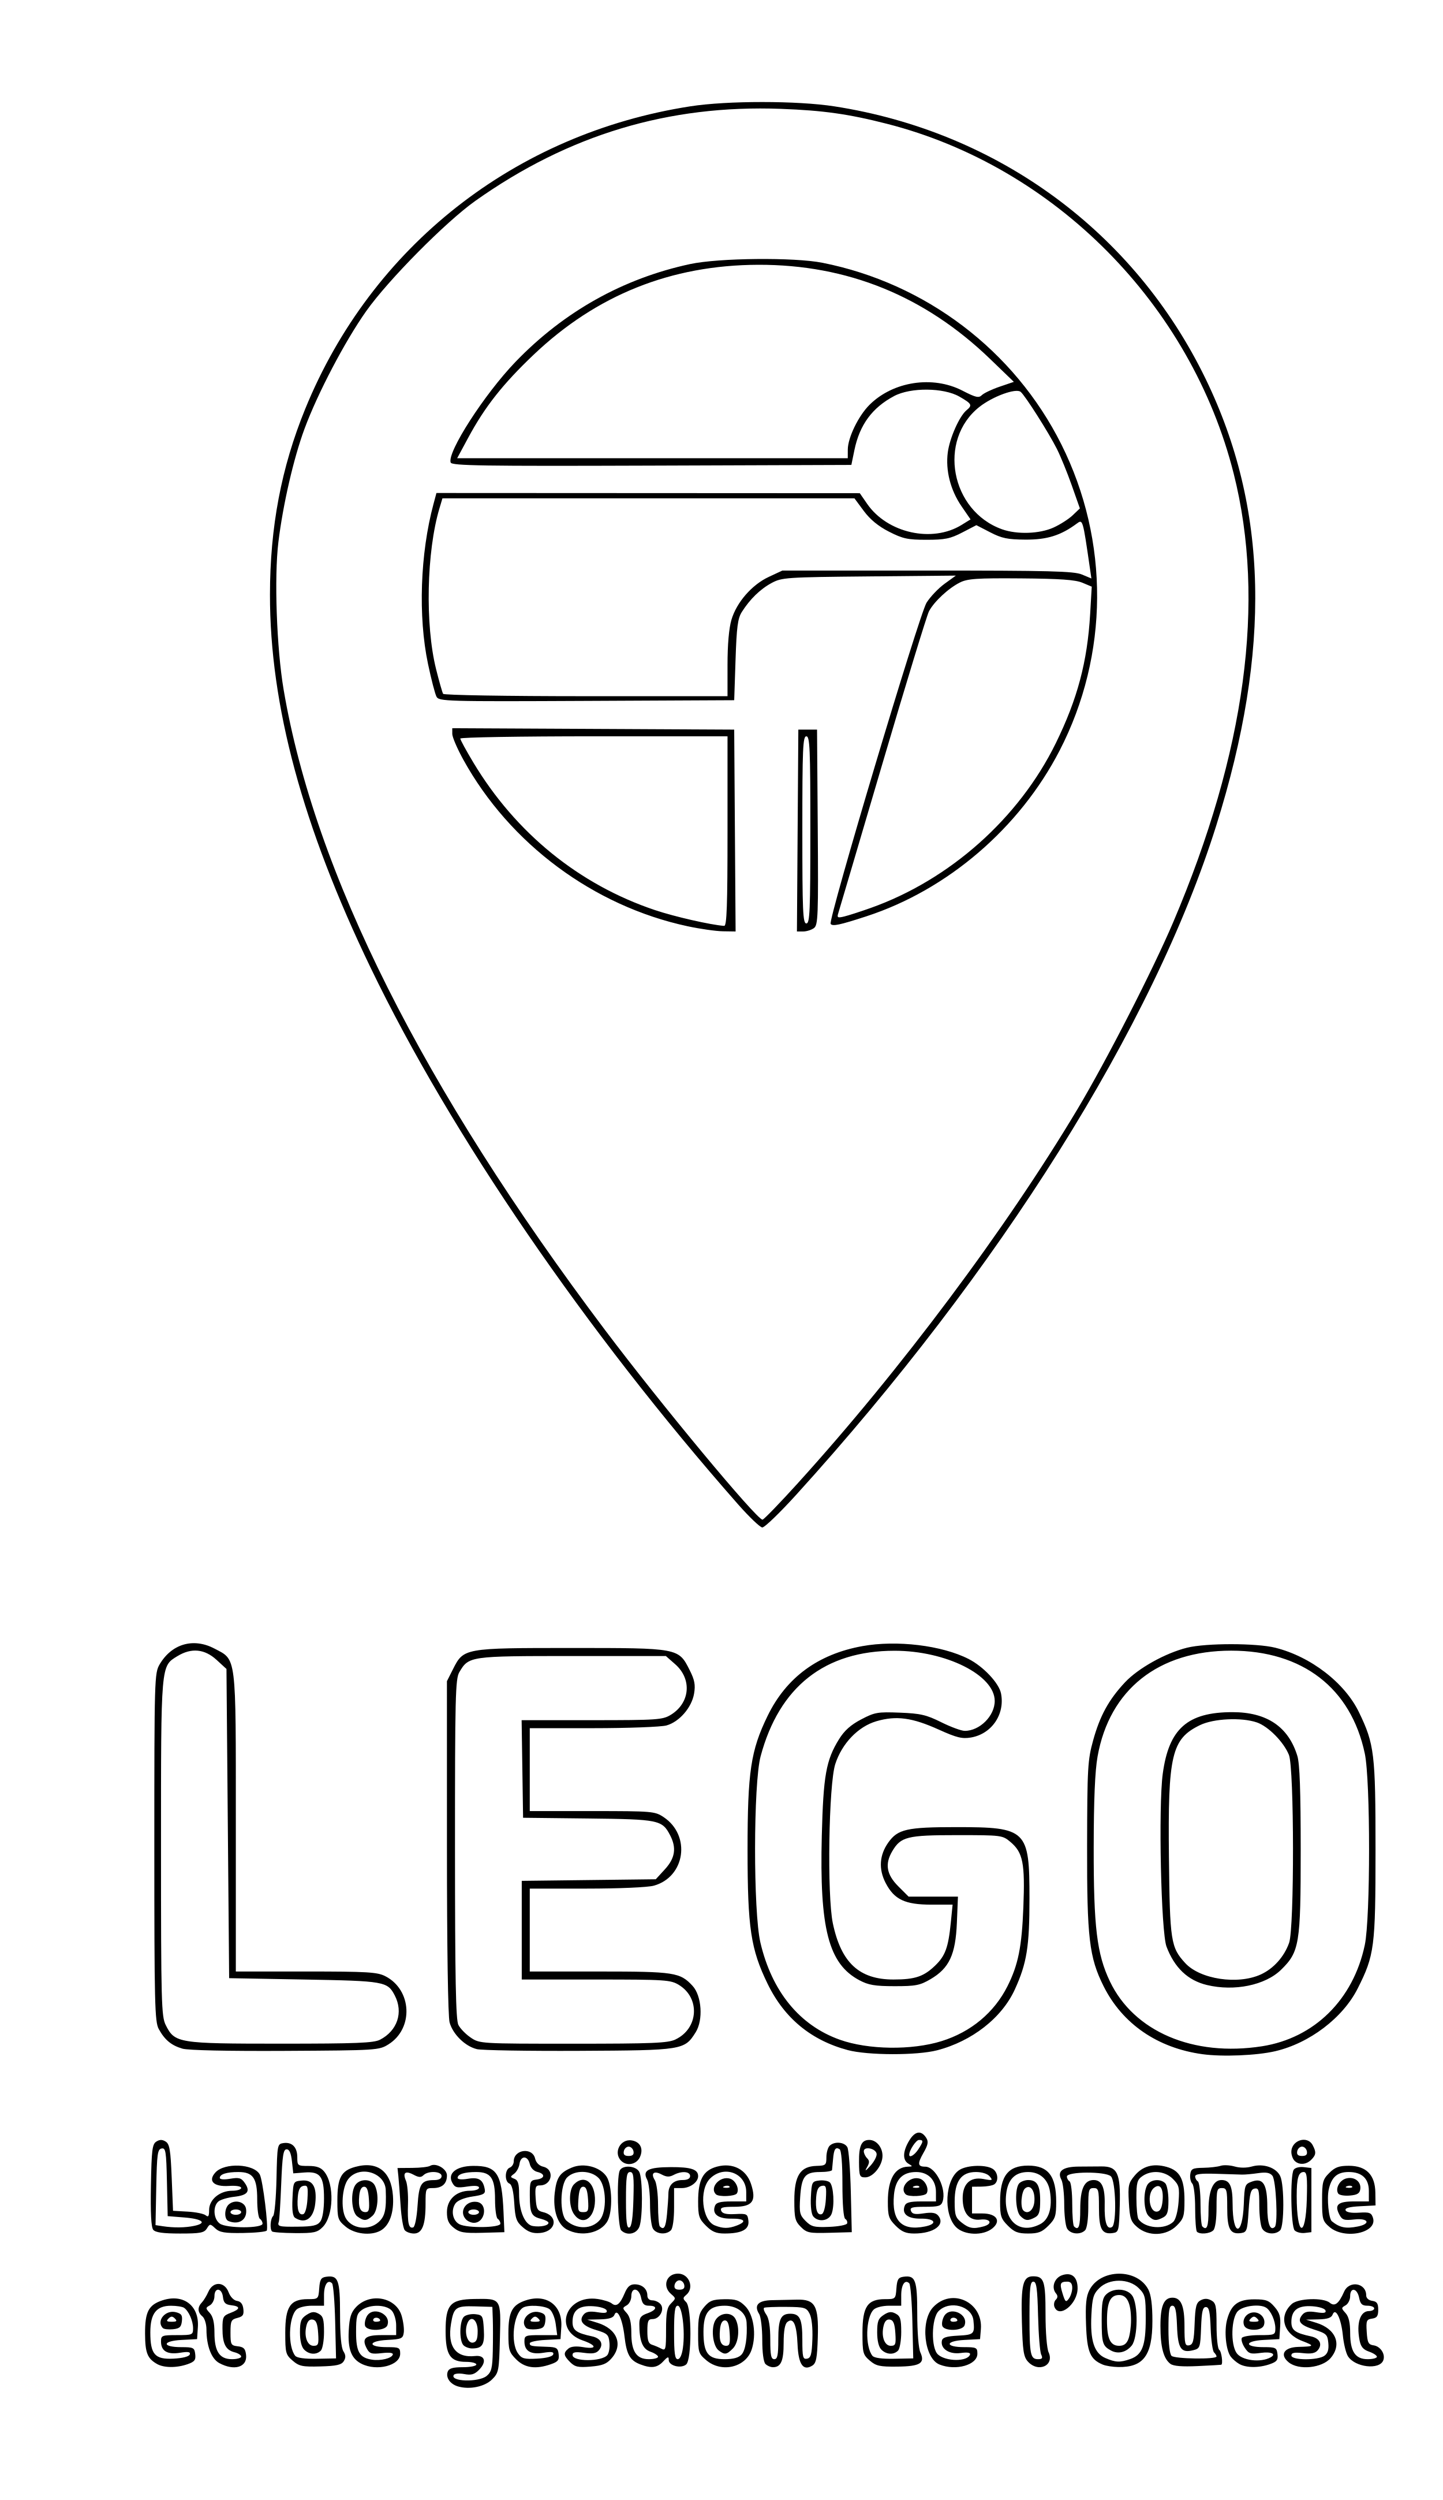 <?xml version="1.0" encoding="UTF-8" standalone="no"?>
<svg
   xmlns:dc="http://purl.org/dc/elements/1.1/"
   xmlns:cc="http://creativecommons.org/ns#"
   xmlns:rdf="http://www.w3.org/1999/02/22-rdf-syntax-ns#"
   xmlns:svg="http://www.w3.org/2000/svg"
   xmlns="http://www.w3.org/2000/svg"
   xmlns:sodipodi="http://sodipodi.sourceforge.net/DTD/sodipodi-0.dtd"
   xmlns:inkscape="http://www.inkscape.org/namespaces/inkscape"
   version="1.1"
   id="svg879"
   width="540"
   height="935"
   viewBox="0 0 540 935"
   sodipodi:docname="lego.svg"
   inkscape:version="1.0.2 (e86c8708, 2021-01-15)">
  <defs
     id="defs883" />
  <sodipodi:namedview
     pagecolor="#ffffff"
     bordercolor="#666666"
     borderopacity="1"
     objecttolerance="10"
     gridtolerance="10"
     guidetolerance="10"
     inkscape:pageopacity="0"
     inkscape:pageshadow="2"
     inkscape:window-width="1440"
     inkscape:window-height="900"
     id="namedview881"
     showgrid="false"
     inkscape:zoom="0.39832296"
     inkscape:cx="447.73383"
     inkscape:cy="707.59818"
     inkscape:window-x="0"
     inkscape:window-y="0"
     inkscape:window-maximized="0"
     inkscape:current-layer="g887" />
  <g
     inkscape:groupmode="layer"
     inkscape:label="Image"
     id="g887">
    <path
       style="fill:#000000"
       d="m 171.347,892.571 c -2.945,-0.884 -4.627,-3.347 -3.785,-5.541 0.466,-1.215 1.923,-1.636 5.659,-1.636 2.767,0 5.031,-0.45 5.031,-1 0,-0.55 -1.73,-1 -3.845,-1 -5.96,0 -7.655,-2.563 -7.655,-11.577 0,-9.856 1.753,-11.804 10.739,-11.937 10.159,-0.15 9.971,-0.435 9.589,14.571 -0.314,12.352 -0.439,13.014 -2.925,15.498 -2.762,2.759 -8.464,3.926 -12.808,2.622 z m 10.795,-3.927 c 1.772,-1.469 2.137,-2.954 2.272,-9.25 0.088,-4.125 0.088,-9.54 -1.2e-4,-12.032 l -0.161,-4.532 -6.401,-0.19 c -7.287,-0.216 -8.056,0.334 -9.071,6.484 -1.412,8.56 1.804,12.872 9.013,12.086 3.708,-0.404 4.425,2.219 1.426,5.217 -1.691,1.69 -2.873,2.021 -5.484,1.531 -1.831,-0.344 -3.591,-0.199 -3.913,0.321 -1.563,2.529 9.319,2.852 12.318,0.366 z m -8.689,-11.45 c -1.686,-1.686 -1.517,-9.292 0.24,-10.75 0.792,-0.657 2.704,-1.05 4.25,-0.872 2.649,0.304 2.828,0.632 3.118,5.728 0.324,5.7 -0.507,7.051 -4.358,7.079 -1.127,0.01 -2.59,-0.525 -3.25,-1.185 z m 5.3,-5.3 c 0,-4.521 -2.806,-6.262 -4.005,-2.485 -1.04,3.278 0.275,7.176 2.291,6.787 1.276,-0.246 1.714,-1.346 1.714,-4.303 z m -120,12.292 c -3.61,-2.07 -4.436,-4.163 -4.468,-11.32 -0.037,-8.18 1.307,-10.769 6.475,-12.475 7.809,-2.577 13.814,1.917 13.29,9.947 l -0.297,4.556 -5.816,0.302 c -7.332,0.381 -7.414,2.698 -0.096,2.698 4.562,0 4.934,0.188 5.217,2.633 0.253,2.181 -0.245,2.825 -2.899,3.75 -4.073,1.42 -8.838,1.382 -11.406,-0.091 z m 12.263,-3.569 c 0.318,-0.964 -0.581,-1.116 -3.666,-0.623 -4.75,0.76 -7.098,-0.637 -7.098,-4.223 0,-2.239 0.349,-2.378 6,-2.378 5.774,0 6,-0.097 6,-2.566 0,-2.785 -1.646,-6.498 -3.4,-7.669 -0.605,-0.404 -2.77,-0.742 -4.811,-0.75 -5.5,-0.023 -7.789,2.901 -7.789,9.951 0,8.283 1.714,10.206 8.761,9.831 3.414,-0.182 5.745,-0.793 6.002,-1.574 z m -10.049,-9.843 c -2.627,-2.627 0.881,-6.95 4.836,-5.957 2.092,0.525 2.517,1.156 2.263,3.362 -0.255,2.207 -0.881,2.771 -3.349,3.013 -1.67,0.164 -3.357,-0.024 -3.75,-0.417 z m 4.486,-3.581 c -0.933,-0.933 -1.467,-0.933 -2.4,0 -0.933,0.933 -0.667,1.2 1.2,1.2 1.867,0 2.133,-0.267 1.2,-1.2 z m 16.595,16.651 c -2.944,-1.598 -4.78,-6.419 -4.789,-12.579 -0.003,-1.998 -0.679,-4.187 -1.506,-4.872 -1.831,-1.52 -1.919,-3.418 -0.238,-5.178 0.694,-0.727 1.809,-2.559 2.479,-4.072 1.75,-3.954 6.023,-3.837 7.55,0.207 0.655,1.735 1.962,3.078 3.163,3.25 1.389,0.199 2.148,1.165 2.36,3.008 0.254,2.202 -0.171,2.837 -2.25,3.358 -2.308,0.579 -2.563,1.124 -2.563,5.468 0,4.521 0.174,4.845 2.75,5.142 2.198,0.253 2.816,0.897 3.08,3.208 0.525,4.603 -4.417,6.11 -10.035,3.06 z m 8.205,-2.432 c 0,-0.539 -1.137,-1.266 -2.526,-1.615 -3.284,-0.824 -4.474,-3.197 -4.474,-8.925 0,-4.251 0.259,-4.75 3,-5.785 3.739,-1.411 3.83,-2.466 0.25,-2.877 -2.16,-0.249 -2.818,-0.906 -3.066,-3.067 -0.399,-3.466 -3.184,-3.729 -3.184,-0.3 0,1.348 -0.778,2.886 -1.729,3.418 -1.639,0.917 -1.639,1.067 0,2.878 1.194,1.319 1.729,3.599 1.729,7.359 0,7.027 1.9,9.894 6.557,9.894 1.894,0 3.443,-0.441 3.443,-0.981 z m 19.259,1.527 c -2.587,-2.225 -2.759,-2.874 -2.759,-10.432 0,-9.777 1.879,-12.569 8.459,-12.569 3.895,0 3.953,-0.055 4.245,-4.023 0.245,-3.332 0.692,-4.079 2.601,-4.349 4.53,-0.642 5.195,1.146 5.195,13.963 0,7.742 0.434,12.585 1.243,13.881 0.92,1.473 0.957,2.443 0.142,3.736 -0.869,1.379 -2.708,1.791 -8.734,1.956 -6.76,0.185 -7.949,-0.062 -10.392,-2.163 z m 15.92,-14.442 c -0.177,-7.482 -0.7,-13.992 -1.163,-14.467 -1.583,-1.623 -3.016,0.478 -3.016,4.422 v 3.941 h -4.429 c -2.577,0 -5.047,0.619 -5.909,1.48 -2.953,2.953 -3.225,13.793 -0.434,17.258 0.645,0.801 3.517,1.191 8.135,1.104 l 7.137,-0.134 z m -11.607,10.324 c -1.001,-1.001 -1.571,-3.351 -1.571,-6.477 0,-4.093 0.403,-5.17 2.433,-6.5 1.893,-1.24 2.892,-1.348 4.5,-0.488 1.722,0.922 2.067,2.067 2.067,6.871 0,3.171 -0.54,6.305 -1.2,6.965 -1.661,1.661 -4.357,1.5 -6.229,-0.371 z m 5.233,-6.17 c -0.227,-3.532 -0.742,-4.824 -2.019,-5.066 -1.145,-0.217 -1.928,0.526 -2.358,2.241 -0.991,3.947 0.275,7.566 2.647,7.566 1.804,0 2.001,-0.539 1.731,-4.741 z m 16.215,11.457 c -3.802,-1.924 -5.144,-5.426 -4.765,-12.433 0.263,-4.869 0.849,-6.764 2.701,-8.735 5.246,-5.584 14.998,-3.774 17.078,3.169 0.638,2.129 1.004,4.977 0.813,6.327 -0.317,2.245 -0.847,2.482 -6.163,2.758 -7.332,0.381 -7.414,2.698 -0.096,2.698 4.557,0 4.912,0.178 4.912,2.47 0,4.405 -8.72,6.66 -14.48,3.745 z m 11.709,-3.402 c 0.237,-0.71 -1.156,-0.907 -4.086,-0.577 -3.833,0.432 -4.607,0.199 -5.621,-1.696 -2.018,-3.77 -0.645,-5.041 5.447,-5.041 h 5.531 v -3.671 c 0,-2.019 -0.745,-4.494 -1.655,-5.5 -2.059,-2.275 -8.054,-2.422 -11.123,-0.272 -1.926,1.349 -2.223,2.464 -2.223,8.345 0,7.401 1.271,9.581 6,10.291 3.223,0.484 7.269,-0.5 7.729,-1.88 z m -10.337,-10.735 c -0.3,-0.782 -0.031,-2.384 0.599,-3.56 2.165,-4.045 9.34,-0.927 7.7,3.346 -0.805,2.098 -7.51,2.271 -8.299,0.214 z m 5.608,-2.019 c 0,-1.056 -1.919,-1.499 -2.49,-0.575 -0.345,0.559 0.073,1.016 0.931,1.016 0.857,0 1.559,-0.198 1.559,-0.441 z m 50.923,14.518 c -2.662,-2.662 -2.923,-3.535 -2.923,-9.777 0,-7.992 1.386,-10.612 6.507,-12.302 7.809,-2.577 13.814,1.917 13.29,9.947 l -0.297,4.556 -5.75,0.3 c -3.163,0.165 -5.75,0.728 -5.75,1.25 0,1.03 0.488,1.13 6.5,1.322 3.538,0.113 4.035,0.432 4.305,2.761 0.253,2.181 -0.245,2.825 -2.899,3.75 -5.673,1.978 -9.769,1.408 -12.983,-1.806 z m 13.84,-1.853 c 0.318,-0.964 -0.581,-1.116 -3.666,-0.623 -4.75,0.76 -7.098,-0.637 -7.098,-4.223 0,-2.245 0.342,-2.378 6.132,-2.378 h 6.132 l -0.565,-4.215 c -0.312,-2.33 -1.351,-4.79 -2.323,-5.5 -1.898,-1.388 -8.185,-1.715 -9.976,-0.52 -3.547,2.369 -4.672,12.973 -1.81,17.059 1.382,1.973 2.318,2.231 7.171,1.972 3.414,-0.182 5.745,-0.793 6.002,-1.574 z m -10.049,-9.843 c -2.627,-2.627 0.881,-6.95 4.836,-5.957 2.092,0.525 2.517,1.156 2.263,3.362 -0.255,2.207 -0.881,2.771 -3.349,3.013 -1.67,0.164 -3.357,-0.024 -3.75,-0.417 z m 4.486,-3.581 c -0.933,-0.933 -1.467,-0.933 -2.4,0 -0.933,0.933 -0.667,1.2 1.2,1.2 1.867,0 2.133,-0.267 1.2,-1.2 z m 11.914,16.314 c -2.499,-2.499 -2.62,-3.45 -0.649,-5.086 0.956,-0.793 2.869,-0.979 5.5,-0.534 5.299,0.895 5.173,-0.661 -0.205,-2.525 -11.144,-3.862 -6.22,-17.252 5.69,-15.472 2.173,0.325 4.516,1.059 5.206,1.633 1.721,1.428 3.113,0.357 4.808,-3.698 1.057,-2.529 2.052,-3.432 3.785,-3.432 2.804,0 4.751,1.721 4.751,4.2 0,1.094 0.736,1.8 1.878,1.8 1.033,0 2.414,0.646 3.069,1.436 1.612,1.942 -0.329,5.564 -2.982,5.564 -1.664,0 -1.965,0.694 -1.965,4.531 0,3.443 0.42,4.662 1.75,5.073 0.963,0.298 2.538,0.963 3.5,1.477 1.599,0.855 1.75,0.244 1.75,-7.073 0,-6.505 0.353,-8.361 1.88,-9.889 1.84,-1.84 1.84,-1.915 0,-3.49 -3.397,-2.908 -1.775,-7.63 2.62,-7.63 4.153,0 6.186,5.356 3.028,7.977 -1.296,1.076 -1.296,1.398 0,2.694 2.125,2.124 2.112,21.553 -0.015,23.319 -1.975,1.639 -6.513,0.457 -6.513,-1.697 0,-1.39 -0.342,-1.303 -2.039,0.519 -2.253,2.418 -4.451,2.713 -8.564,1.149 -3.92,-1.49 -5.157,-3.666 -5.947,-10.461 -0.766,-6.589 -2.744,-10.783 -3.794,-8.045 -0.412,1.072 -2.056,1.577 -5.374,1.65 l -4.781,0.105 3.885,1.203 c 7.278,2.254 9.633,8.129 5.284,13.185 -1.878,2.184 -3.408,2.799 -7.886,3.17 -4.692,0.389 -5.883,0.132 -7.669,-1.654 z m 13.916,-2.65 c 0.609,-0.733 0.963,-2.825 0.788,-4.649 -0.288,-2.998 -0.769,-3.451 -5.024,-4.729 -5.039,-1.514 -6.572,-3.445 -4.61,-5.809 0.878,-1.057 2.309,-1.294 5.109,-0.847 2.914,0.466 3.785,0.302 3.47,-0.654 -0.238,-0.722 -2.399,-1.407 -4.971,-1.576 -5.382,-0.355 -7.793,1.468 -7.793,5.893 0,3.071 1.406,4.105 7.293,5.368 3.317,0.711 4.446,2.945 2.608,5.159 -0.998,1.202 -2.378,1.45 -5.612,1.006 -3.303,-0.453 -4.289,-0.264 -4.289,0.824 0,2.528 10.934,2.54 13.03,0.014 z m 18.97,0.634 c 0,-0.496 -1.284,-1.35 -2.854,-1.897 -2.957,-1.031 -4.146,-4.005 -4.146,-10.378 0,-2.353 0.588,-3.132 3,-3.973 3.589,-1.251 3.94,-2.85 0.625,-2.85 -1.839,0 -2.51,-0.677 -2.975,-3 -0.738,-3.692 -3.65,-4.131 -3.65,-0.55 0,1.348 -0.778,2.886 -1.729,3.418 -1.639,0.917 -1.639,1.067 0,2.878 1.194,1.319 1.729,3.599 1.729,7.359 0,7.027 1.9,9.894 6.557,9.894 1.894,0 3.443,-0.406 3.443,-0.902 z m 9.315,-3.377 c 0.868,-6.331 -0.3,-15.721 -1.955,-15.721 -1.056,0 -1.36,2.235 -1.36,10 0,7.779 0.303,10 1.364,10 0.848,0 1.586,-1.618 1.951,-4.279 z m 0.495,-23.471 c -0.185,-0.963 -1,-1.75 -1.81,-1.75 -0.81,0 -1.624,0.787 -1.81,1.75 -0.236,1.228 0.303,1.75 1.81,1.75 1.506,0 2.046,-0.522 1.81,-1.75 z m 8.267,28.161 c -2.922,-2.459 -3.077,-2.959 -3.077,-9.944 0,-6.277 0.344,-7.755 2.348,-10.085 1.966,-2.285 3.182,-2.742 7.476,-2.806 4.276,-0.064 5.57,0.366 7.79,2.585 3.175,3.173 4.281,10.598 2.419,16.24 -2.209,6.694 -11.231,8.828 -16.956,4.01 z m 13.195,-2.161 c 1.454,-1.608 2.2,-6.41 1.863,-12 -0.219,-3.642 -3.614,-6.25 -8.135,-6.25 -5.921,0 -8,2.542 -8,9.777 0,8.021 1.701,10.223 7.902,10.223 3.291,0 5.283,-0.547 6.37,-1.75 z m -8.556,-1.5 c -2.316,-1.738 -3.007,-8.657 -1.148,-11.494 1.836,-2.802 5.973,-2.981 7.397,-0.321 1.726,3.224 1.234,8.867 -0.965,11.066 -2.337,2.337 -3.036,2.437 -5.284,0.75 z m 4.089,-6.5 c -0.219,-3.42 -0.725,-4.75 -1.805,-4.75 -0.971,0 -1.613,1.181 -1.82,3.345 -0.406,4.233 0.326,6.155 2.344,6.155 1.268,0 1.525,-0.952 1.281,-4.75 z m 13.395,11.55 c -0.729,-0.729 -1.2,-4.27 -1.2,-9.014 0,-4.298 -0.521,-8.648 -1.158,-9.668 -2.07,-3.315 -0.38,-5.115 4.877,-5.192 2.629,-0.039 6.753,-0.127 9.162,-0.195 6.913,-0.197 8.258,2.198 7.903,14.065 -0.232,7.752 -0.605,9.692 -2.034,10.592 -3.441,2.165 -5.219,-0.383 -5.55,-7.952 -0.329,-7.508 -1.57,-10.205 -3.832,-8.327 -0.907,0.752 -1.367,3.385 -1.367,7.812 0,6.779 -1.013,9.078 -4,9.078 -0.88,0 -2.14,-0.54 -2.8,-1.2 z m 4.8,-9.1 c 0,-7.713 0.922,-9.7 4.5,-9.7 3.586,0 4.5,1.985 4.5,9.773 0,6.483 0.211,7.333 1.75,7.039 1.437,-0.274 1.796,-1.584 2.007,-7.323 0.156,-4.247 -0.25,-7.97 -1.035,-9.489 -1.198,-2.318 -1.834,-2.504 -8.757,-2.561 -4.106,-0.034 -7.808,0.108 -8.226,0.316 -0.418,0.207 -0.081,1.347 0.75,2.534 1.012,1.444 1.511,4.561 1.511,9.434 0,5.802 0.304,7.277 1.5,7.277 1.196,0 1.5,-1.478 1.5,-7.3 z m 34.223,7.815 c -2.545,-2.189 -2.723,-2.869 -2.723,-10.401 0,-9.777 1.879,-12.569 8.459,-12.569 3.895,0 3.953,-0.055 4.245,-4.023 0.245,-3.332 0.692,-4.079 2.601,-4.349 4.525,-0.642 5.195,1.15 5.195,13.902 0,6.768 0.491,12.908 1.147,14.348 1.871,4.107 -0.006,5.266 -8.673,5.356 -6.518,0.067 -7.894,-0.236 -10.252,-2.264 z m 15.956,-14.411 c -0.177,-7.482 -0.7,-13.992 -1.163,-14.467 -1.583,-1.623 -3.016,0.478 -3.016,4.422 v 3.941 h -4.429 c -2.577,0 -5.047,0.619 -5.909,1.48 -2.953,2.953 -3.225,13.793 -0.434,17.258 0.645,0.801 3.517,1.191 8.135,1.104 l 7.137,-0.134 z m -11.607,10.324 c -1.001,-1.001 -1.571,-3.351 -1.571,-6.477 0,-4.093 0.403,-5.17 2.433,-6.5 1.893,-1.24 2.892,-1.348 4.5,-0.488 1.722,0.922 2.067,2.067 2.067,6.871 0,3.171 -0.54,6.305 -1.2,6.965 -1.661,1.661 -4.357,1.5 -6.229,-0.371 z m 5.233,-6.17 c -0.227,-3.532 -0.742,-4.824 -2.019,-5.066 -1.145,-0.217 -1.928,0.526 -2.358,2.241 -0.991,3.947 0.275,7.566 2.647,7.566 1.804,0 2.001,-0.539 1.731,-4.741 z m 16.498,11.729 c -5.706,-2.298 -7.243,-16.229 -2.364,-21.423 6.95,-7.398 18.718,-1.968 17.868,8.245 l -0.307,3.69 -5.816,0.302 c -7.332,0.381 -7.414,2.698 -0.096,2.698 4.557,0 4.912,0.178 4.912,2.47 0,4.204 -8.066,6.487 -14.198,4.018 z m 11.437,-3.705 c 0.247,-0.74 -0.918,-0.935 -3.506,-0.588 -4.265,0.572 -7.589,-1.59 -7.023,-4.567 0.235,-1.236 1.695,-1.701 6.05,-1.929 5.99,-0.313 6.292,-0.611 5.762,-5.7 -0.561,-5.394 -8.89,-7.632 -13.022,-3.5 -2.724,2.724 -2.896,13.889 -0.25,16.254 3.017,2.696 11.094,2.716 11.989,0.03 z m -10.347,-10.705 c -0.3,-0.782 -0.031,-2.384 0.599,-3.56 2.165,-4.045 9.34,-0.927 7.7,3.346 -0.805,2.098 -7.51,2.271 -8.299,0.214 z m 5.608,-2.019 c 0,-1.056 -1.919,-1.499 -2.49,-0.575 -0.345,0.559 0.073,1.016 0.931,1.016 0.857,0 1.559,-0.198 1.559,-0.441 z m 26.405,15.337 c -1.618,-1.787 -1.957,-4.027 -2.252,-14.884 -0.378,-13.893 0.389,-17.012 4.183,-17.012 4.103,0 4.665,1.704 4.665,14.153 0,6.71 0.492,12.833 1.147,14.27 2.269,4.981 -3.879,7.739 -7.742,3.473 z m 4.968,-2.646 c -0.463,-0.963 -0.986,-7.487 -1.163,-14.5 -0.26,-10.3 -0.599,-12.75 -1.766,-12.75 -1.185,0 -1.444,2.323 -1.444,12.918 0,14.4 0.336,16.082 3.214,16.082 1.559,0 1.814,-0.386 1.159,-1.75 z m 23.127,3.805 c -4.817,-1.972 -5.982,-4.733 -6.34,-15.033 -0.262,-7.531 0.029,-10.486 1.267,-12.88 4.175,-8.074 17.914,-8.182 22.056,-0.174 1.02,1.972 1.516,5.817 1.513,11.733 -0.005,12.932 -3.326,17.399 -12.811,17.236 -2.027,-0.035 -4.585,-0.432 -5.685,-0.882 z m 10.207,-2.103 c 4.486,-1.564 5.793,-4.966 5.793,-15.087 0,-8.172 -0.192,-9.013 -2.606,-11.426 -3.709,-3.708 -11.07,-3.717 -14.769,-0.019 -2.221,2.221 -2.64,3.634 -2.961,10 -0.485,9.598 1.038,14.326 5.194,16.135 3.849,1.675 5.484,1.744 9.349,0.397 z m -7.254,-3.213 c -3.1,-1.695 -3.422,-2.757 -3.438,-11.334 -0.013,-6.585 0.326,-8.404 1.813,-9.75 2.682,-2.427 7.726,-2.129 9.615,0.568 2.277,3.251 2.147,15.837 -0.193,18.688 -2.107,2.567 -5.144,3.279 -7.797,1.829 z m 6.572,-4.304 c 0.536,-1.411 0.975,-4.532 0.975,-6.935 0,-6.411 -1.444,-9.5 -4.44,-9.5 -3.304,0 -4.56,2.618 -4.56,9.5 0,6.883 1.256,9.5 4.56,9.5 1.752,0 2.778,-0.76 3.465,-2.565 z m 15.701,9.307 c -2.592,-1.969 -3.725,-6.301 -3.725,-14.236 0,-7.473 1.299,-10.506 4.5,-10.506 3.22,0 4.5,3.029 4.5,10.645 0,6.605 0.209,7.462 1.75,7.168 1.455,-0.278 1.799,-1.635 2.042,-8.06 0.244,-6.471 0.61,-7.897 2.25,-8.774 1.371,-0.734 2.558,-0.727 3.958,0.022 1.756,0.94 2,2.094 2,9.476 0,4.623 0.45,8.684 1,9.024 0.848,0.524 1.492,5.326 0.75,5.588 -0.138,0.049 -4.106,0.27 -8.82,0.492 -5.845,0.275 -9.09,0.01 -10.205,-0.839 z m 17.275,-2.757 c 0,-0.322 -0.429,-1.014 -0.954,-1.539 -0.524,-0.524 -1.087,-4.552 -1.25,-8.95 -0.234,-6.309 -0.613,-7.997 -1.796,-7.997 -1.179,0 -1.562,1.657 -1.792,7.742 -0.279,7.411 -0.404,7.769 -2.905,8.397 -4.613,1.158 -5.773,-0.553 -6.095,-8.994 -0.225,-5.897 -0.625,-7.645 -1.75,-7.645 -1.167,0 -1.458,1.757 -1.458,8.8 0,5.311 0.457,9.257 1.153,9.953 1.168,1.167 16.847,1.384 16.847,0.233 z m 8.5,2.807 c -1.1,-0.631 -2.527,-1.855 -3.172,-2.72 -1.829,-2.454 -2.54,-9.569 -1.385,-13.86 1.524,-5.659 4.135,-7.598 10.235,-7.598 4.343,0 5.451,0.414 7.509,2.806 1.941,2.256 2.355,3.715 2.114,7.442 l -0.3,4.636 -5.816,0.302 c -7.332,0.381 -7.414,2.698 -0.096,2.698 4.562,0 4.934,0.188 5.217,2.633 0.253,2.181 -0.245,2.825 -2.899,3.75 -4.073,1.42 -8.838,1.382 -11.406,-0.091 z m 11.75,-2.489 c 2.24,-1.256 0.195,-2.188 -3.647,-1.662 -3.95,0.541 -4.569,0.341 -6.086,-1.975 -0.929,-1.418 -1.399,-3.048 -1.044,-3.622 0.355,-0.574 3.319,-1.044 6.586,-1.044 5.711,0 5.941,-0.099 5.941,-2.566 0,-2.785 -1.646,-6.498 -3.4,-7.669 -2.277,-1.52 -8.58,-0.786 -10.6,1.235 -2.515,2.515 -2.822,12.382 -0.489,15.712 1.966,2.807 9.004,3.686 12.739,1.591 z m -9.941,-11.939 c -0.897,-2.338 1.019,-4.864 3.691,-4.864 2.671,0 4.588,2.526 3.691,4.864 -0.392,1.022 -1.777,1.636 -3.691,1.636 -1.913,0 -3.298,-0.614 -3.691,-1.636 z m 4.891,-2.564 c -0.933,-0.933 -1.467,-0.933 -2.4,0 -0.933,0.933 -0.667,1.2 1.2,1.2 1.867,0 2.133,-0.267 1.2,-1.2 z m 11.789,16.367 c -3.487,-2.859 -1.738,-5.631 3.635,-5.76 6.038,-0.145 6.191,-0.395 1.376,-2.24 -7.023,-2.691 -8.856,-9.273 -3.845,-13.808 2.388,-2.161 11.795,-2.475 14.206,-0.474 1.864,1.547 3.38,0.382 5.379,-4.135 1.922,-4.344 8.26,-3.285 8.26,1.381 0,1.033 0.907,1.859 2.25,2.05 1.762,0.25 2.25,0.97 2.25,3.32 0,2.37 -0.483,3.069 -2.302,3.326 -2.079,0.295 -2.273,0.777 -2,5 0.257,3.977 0.637,4.721 2.554,4.994 2.606,0.37 4.515,3.32 3.634,5.616 -1.42,3.7 -10.623,2.617 -13.229,-1.556 -0.73,-1.169 -1.58,-4.657 -1.889,-7.752 -0.638,-6.392 -2.742,-10.664 -3.841,-7.8 -0.463,1.207 -1.934,1.702 -5.285,1.778 l -4.643,0.105 3.885,1.203 c 7.278,2.254 9.633,8.129 5.284,13.185 -3.227,3.752 -11.954,4.625 -15.68,1.569 z m 13.398,-2.461 c 1.243,-0.909 1.672,-2.323 1.441,-4.75 -0.302,-3.176 -0.728,-3.582 -5.266,-5.018 -5.338,-1.689 -6.485,-3.122 -4.455,-5.567 0.959,-1.156 2.308,-1.4 5.187,-0.94 2.914,0.466 3.785,0.302 3.47,-0.654 -0.238,-0.722 -2.399,-1.407 -4.971,-1.576 -5.382,-0.355 -7.793,1.468 -7.793,5.893 0,3.071 1.406,4.105 7.293,5.368 3.316,0.711 4.446,2.945 2.608,5.159 -0.97,1.169 -2.464,1.465 -5.612,1.11 -3.21,-0.362 -4.289,-0.137 -4.289,0.894 0,1.822 9.919,1.888 12.388,0.083 z m 19.612,0.392 c 0,-0.496 -1.323,-1.364 -2.941,-1.927 -2.225,-0.776 -3.093,-1.836 -3.566,-4.358 -1.192,-6.355 0.278,-10.812 3.566,-10.812 1.068,0 1.941,-0.45 1.941,-1 0,-0.55 -1.136,-1 -2.525,-1 -2.006,0 -2.648,-0.617 -3.125,-3 -0.724,-3.618 -3.35,-4.049 -3.35,-0.55 0,1.348 -0.778,2.886 -1.729,3.418 -1.639,0.917 -1.639,1.067 0,2.878 1.194,1.319 1.729,3.599 1.729,7.359 0,7.027 1.9,9.894 6.557,9.894 1.894,0 3.443,-0.406 3.443,-0.902 z m -120.664,-18.665 c -0.331,-0.862 -0.102,-2.066 0.508,-2.676 0.78,-0.78 0.796,-1.486 0.056,-2.378 -1.817,-2.189 -0.609,-5.765 2.291,-6.781 3.568,-1.25 5.81,0.637 5.81,4.889 0,5.882 -6.938,11.443 -8.664,6.945 z m 6.664,-7.124 c 0,-1.572 -0.585,-2.309 -1.833,-2.309 -2.713,0 -2.973,0.666 -1.763,4.531 0.978,3.126 1.232,3.32 2.347,1.796 0.688,-0.94 1.25,-2.748 1.25,-4.018 z M 57.348,834.01 c -0.783,-0.944 -1.061,-6.243 -0.872,-16.642 0.24,-13.258 0.506,-15.402 2.027,-16.36 1.274,-0.802 2.226,-0.803 3.5,0 1.464,0.921 1.832,3.123 2.25,13.495 l 0.5,12.394 5.47,0.31 c 3.008,0.17 6.046,0.788 6.75,1.372 0.993,0.824 1.28,0.378 1.28,-1.987 0,-3.885 3.973,-7.195 8.635,-7.195 1.851,0 3.365,-0.472 3.365,-1.05 0,-0.625 -1.867,-0.929 -4.614,-0.75 -5.68,0.369 -7.916,-1.852 -5.051,-5.018 3.444,-3.806 14.458,-3.306 16.631,0.755 1.129,2.11 3.315,19.798 2.592,20.969 -0.262,0.424 -4.254,0.827 -8.87,0.894 -6.887,0.101 -8.749,-0.208 -10.373,-1.722 -1.925,-1.793 -2.012,-1.792 -3.156,0.039 -1.008,1.614 -2.443,1.883 -10.045,1.883 -6.335,0 -9.197,-0.396 -10.018,-1.385 z m 15.404,-1.494 c 4.859,-1.039 3.012,-2.584 -3.733,-3.122 l -6.267,-0.5 -0.28,-12.817 c -0.251,-11.497 -0.458,-12.784 -2,-12.488 -1.514,0.29 -1.753,2.026 -1.997,14.498 l -0.277,14.168 2.777,0.419 c 4.115,0.621 8.398,0.563 11.777,-0.159 z m 25.499,-0.813 c 3.2e-4,-0.655 -0.449,-1.469 -0.999,-1.809 -0.55,-0.34 -1,-3.594 -1,-7.23 0,-8.031 -1.542,-10.27 -7.073,-10.27 -4.379,0 -6.927,0.807 -6.927,2.195 0,0.586 1.568,0.716 3.894,0.323 3.296,-0.557 4.129,-0.322 5.425,1.527 2.229,3.182 1.14,4.643 -3.878,5.209 -2.442,0.275 -5.115,1.061 -5.94,1.746 -2.19,1.818 -1.882,6.62 0.533,8.312 2.571,1.801 15.965,1.799 15.966,0 z m -12.749,-0.971 c -1.707,-0.689 -1.579,-4.82 0.195,-6.292 2.302,-1.911 6.006,-0.889 6.382,1.759 0.563,3.973 -2.586,6.143 -6.577,4.533 z m 4.75,-3.338 c 0,-0.55 -0.9,-1 -2,-1 -1.1,0 -2,0.45 -2,1 0,0.55 0.9,1 2,1 1.1,0 2,-0.45 2,-1 z m 11.562,7.229 c -0.912,-0.912 -0.643,-4.748 0.406,-5.797 0.533,-0.533 1.095,-6.81 1.25,-13.95 0.275,-12.697 0.332,-12.989 2.587,-13.308 3.249,-0.461 5.195,1.529 5.195,5.313 0,3.138 0.133,3.241 4.18,3.241 3.065,0 4.643,0.571 5.913,2.139 3.851,4.756 3.502,16.63 -0.611,20.742 -2.015,2.015 -3.245,2.281 -10.323,2.235 -4.419,-0.029 -8.288,-0.306 -8.597,-0.615 z m 18.066,-3.736 c 0.84,-1.149 1.371,-4.483 1.371,-8.613 0,-8.324 -1.408,-10.171 -7.393,-9.702 l -4.107,0.322 -0.5,-4.5 c -0.346,-3.111 -0.963,-4.5 -2,-4.5 -1.23,0 -1.594,2.343 -2.021,13 -0.286,7.15 -0.677,13.45 -0.868,14 -0.65,1.87 -0.113,2.019 7.018,1.944 5.761,-0.061 7.392,-0.435 8.5,-1.951 z m -9.431,-1.349 c -0.904,-0.574 -1.21,-2.784 -1,-7.235 0.301,-6.399 0.307,-6.409 3.485,-6.717 4.104,-0.398 5.737,2.383 5.039,8.579 -0.63,5.594 -3.71,7.793 -7.524,5.373 z m 4.607,-7.056 c 0.268,-4.612 0.084,-5.213 -1.5,-4.913 -1.296,0.246 -1.895,1.428 -2.122,4.189 -0.381,4.623 0.372,6.95 2.067,6.391 0.732,-0.241 1.376,-2.588 1.555,-5.667 z m 14.272,10.324 c -2.91,-2.449 -3.077,-2.978 -3.077,-9.778 0,-8.445 1.406,-11.1 6.646,-12.546 8.327,-2.299 13.489,1.628 14.149,10.766 0.461,6.375 -1.312,11.282 -4.74,13.117 -3.637,1.947 -9.674,1.221 -12.979,-1.559 z m 12.317,-1.661 c 2.436,-2.188 2.98,-4.601 2.708,-12 -0.244,-6.624 -9.841,-9.439 -14.029,-4.115 -2.307,2.933 -2.868,11.01 -1.007,14.487 2.212,4.133 8.6,4.976 12.328,1.628 z m -7.917,-2.143 c -2.29,-1.675 -2.66,-9.476 -0.569,-11.996 1.833,-2.209 5.799,-2.027 7.057,0.324 1.699,3.175 1.255,9.557 -0.794,11.411 -2.229,2.018 -3.23,2.063 -5.694,0.262 z m 4.328,-6.357 c -0.219,-3.42 -0.725,-4.75 -1.805,-4.75 -0.971,0 -1.613,1.181 -1.82,3.345 -0.406,4.233 0.326,6.155 2.344,6.155 1.268,0 1.525,-0.952 1.281,-4.75 z m 13.402,11.499 c -0.571,-0.688 -1.269,-4.851 -1.551,-9.25 -0.282,-4.399 -0.657,-9.349 -0.834,-10.999 l -0.321,-3 5.508,-0.041 c 3.029,-0.023 6.029,-0.363 6.666,-0.757 2.122,-1.311 6.326,1.064 6.326,3.574 0,3.097 -1.791,4.725 -5.2,4.725 -2.752,0 -2.8,0.101 -2.8,5.935 0,7.849 -1.265,11.065 -4.353,11.065 -1.321,0 -2.87,-0.563 -3.441,-1.251 z m 4.794,-9.116 c 0.539,-8.313 1.369,-9.59 6.25,-9.617 1.771,-0.01 2.75,-0.549 2.75,-1.515 0,-1.826 -5.036,-2.064 -6.78,-0.32 -0.906,0.906 -1.763,0.868 -3.699,-0.168 -3.071,-1.644 -4.178,-0.781 -2.865,2.234 0.54,1.24 0.886,5.155 0.769,8.7 -0.235,7.124 0.254,9.325 1.948,8.768 0.645,-0.212 1.341,-3.67 1.627,-8.081 z m 13.603,8.269 c -1.999,-1.573 -2.603,-2.941 -2.603,-5.902 0,-4.725 3.535,-8 8.635,-8 1.851,0 3.365,-0.501 3.365,-1.113 0,-0.751 -1.446,-0.897 -4.437,-0.448 -3.898,0.585 -4.578,0.401 -5.6,-1.508 -1.828,-3.416 1.533,-6.141 7.679,-6.223 9.044,-0.122 10.902,2.664 11.534,17.293 l 0.324,7.5 -8.147,0.225 c -6.908,0.19 -8.544,-0.087 -10.75,-1.823 z m 17.397,-1.593 c 7e-5,-0.655 -0.45,-1.469 -1,-1.809 -0.55,-0.34 -1,-3.594 -1,-7.23 0,-8.031 -1.542,-10.27 -7.073,-10.27 -4.379,0 -6.927,0.807 -6.927,2.195 0,0.583 1.553,0.719 3.829,0.334 4.082,-0.69 5.69,0.311 6.326,3.936 0.292,1.663 -0.42,2.078 -4.631,2.7 -2.97,0.438 -5.507,1.46 -6.292,2.534 -1.871,2.559 -1.116,6.564 1.481,7.851 3.04,1.507 15.288,1.314 15.288,-0.241 z m -12.8,-1.509 c -2.86,-2.86 -0.228,-7.225 3.995,-6.627 4.227,0.599 3.195,7.827 -1.117,7.827 -0.923,0 -2.218,-0.54 -2.878,-1.2 z m 4.8,-2.8 c 0,-0.55 -0.9,-1 -2,-1 -1.1,0 -2,0.45 -2,1 0,0.55 0.9,1 2,1 1.1,0 2,-0.45 2,-1 z m 16.424,5.688 c -2.449,-2.107 -2.867,-3.284 -3.239,-9.131 -0.284,-4.465 -0.889,-6.89 -1.806,-7.242 -1.853,-0.711 -1.761,-5.231 0.121,-5.953 0.825,-0.317 1.5,-1.372 1.5,-2.346 0,-4.499 6.972,-5.416 7.995,-1.052 0.361,1.539 1.5,2.681 3.036,3.044 4.35,1.027 3.319,6.993 -1.208,6.993 -1.679,0 -1.892,0.617 -1.628,4.71 0.261,4.033 0.65,4.791 2.71,5.273 5.948,1.392 5.09,7.286 -1.139,7.821 -2.588,0.222 -4.282,-0.342 -6.343,-2.115 z m 9.576,-1.696 c 0,-0.426 -1.233,-1.084 -2.74,-1.463 -3.678,-0.923 -4.227,-2.049 -4.245,-8.713 -0.014,-5.336 0.14,-5.703 2.516,-6 3.158,-0.395 3.35,-2.136 0.314,-2.853 -1.352,-0.319 -2.508,-1.534 -2.854,-3 -0.752,-3.187 -3.389,-3.189 -3.839,0 -0.191,1.353 -1.091,3.009 -2,3.679 -1.528,1.126 -1.521,1.269 0.097,1.896 1.338,0.519 1.75,1.838 1.75,5.604 0,6.553 2.159,11.595 5.165,12.062 2.872,0.446 5.835,-0.168 5.835,-1.209 z m 6.831,2.479 c -3.467,-1.883 -5.246,-7.319 -4.489,-13.714 0.682,-5.755 1.901,-7.541 6.444,-9.44 4.425,-1.85 10.565,-0.236 12.949,3.404 2.111,3.222 2.338,12.905 0.387,16.549 -2.46,4.596 -9.868,6.147 -15.292,3.201 z m 12.419,-3.584 c 2.667,-3.212 2.412,-12.552 -0.424,-15.572 -2.831,-3.014 -8.964,-3.176 -11.826,-0.315 -2.726,2.726 -2.898,13.908 -0.25,16.215 3.861,3.363 9.559,3.214 12.5,-0.328 z m -9.693,-2.109 c -2.01,-2.87 -2.002,-9.189 0.015,-11.206 3.885,-3.885 7.981,-0.623 7.829,6.236 -0.147,6.632 -4.672,9.499 -7.844,4.97 z m 5.248,-5.527 c -0.219,-3.42 -0.725,-4.75 -1.805,-4.75 -1.08,0 -1.585,1.33 -1.805,4.75 -0.273,4.262 -0.088,4.75 1.805,4.75 1.893,0 2.078,-0.488 1.805,-4.75 z m 12.395,11.55 c -1.257,-1.257 -1.737,-19.236 -0.593,-22.218 0.88,-2.294 6.075,-2.045 7.358,0.352 1.311,2.449 1.354,17.098 0.06,20.501 -1.06,2.788 -4.678,3.512 -6.825,1.365 z m 4.585,-11.631 c 0.241,-8.599 0.048,-10.169 -1.25,-10.169 -1.283,0 -1.535,1.735 -1.535,10.583 0,8.021 0.303,10.483 1.25,10.169 0.865,-0.287 1.338,-3.549 1.535,-10.583 z m 7.25,10.897 c -0.569,-1.064 -1.035,-5.143 -1.035,-9.066 0,-3.922 -0.481,-8.031 -1.069,-9.13 -1.874,-3.502 0.324,-4.672 8.84,-4.705 7.597,-0.03 10.23,0.842 10.23,3.386 0,2.24 -3.014,4.449 -6.071,4.449 h -2.929 v 7.3 c 0,4.345 -0.486,7.786 -1.2,8.5 -1.837,1.837 -5.608,1.428 -6.765,-0.734 z m 5.318,-5.316 c 0.274,-2.888 0.506,-6.298 0.516,-7.58 0.026,-3.309 1.917,-5.17 5.253,-5.17 1.891,0 2.878,-0.514 2.878,-1.5 0,-1.768 -3.242,-1.976 -6.191,-0.398 -1.538,0.823 -2.66,0.781 -4.433,-0.168 -2.918,-1.562 -4.217,-0.509 -2.589,2.098 0.667,1.068 1.212,5.247 1.212,9.288 0,4.041 0.3,7.647 0.667,8.014 1.536,1.536 2.217,0.375 2.687,-4.583 z m 14.57,4.327 c -2.595,-2.595 -2.923,-3.611 -2.923,-9.05 0,-8.2 1.866,-11.645 7.065,-13.045 5.858,-1.577 10.946,1.022 12.737,6.505 2.096,6.418 0.558,8.512 -6.249,8.512 -4.44,0 -5.381,0.283 -4.921,1.482 0.409,1.067 1.873,1.417 5.219,1.25 4.396,-0.22 4.667,-0.082 4.966,2.517 0.373,3.242 -2.472,4.75 -8.958,4.75 -3.101,0 -4.676,-0.664 -6.935,-2.923 z m 11.512,-0.052 c 3.961,-1.506 3.046,-2.657 -2.056,-2.588 -4.946,0.067 -7.241,-1.748 -6.069,-4.801 0.476,-1.242 1.961,-1.636 6.159,-1.636 h 5.531 v -3.5 c 0,-7.134 -8.348,-10.243 -13.545,-5.045 -4.182,4.182 -3.023,15.579 1.781,17.509 3.027,1.216 5.121,1.232 8.199,0.061 z m -7.768,-11.691 c -2.543,-2.543 1.55,-7.034 5.32,-5.838 2.063,0.655 3.531,3.858 2.519,5.495 -0.693,1.122 -6.793,1.388 -7.839,0.342 z m 5.062,-2.938 c -0.332,-0.332 -1.195,-0.368 -1.917,-0.079 -0.798,0.319 -0.561,0.556 0.604,0.604 1.054,0.043 1.645,-0.193 1.312,-0.525 z m 26.704,15.128 c -2.144,-2.144 -2.433,-3.322 -2.433,-9.923 0,-9.25 2.228,-12.721 8.278,-12.892 3.473,-0.098 3.722,-0.313 3.722,-3.207 0,-1.706 0.54,-3.642 1.2,-4.302 1.773,-1.773 5.594,-1.457 6.656,0.55 0.51,0.963 1.088,8.5 1.285,16.75 l 0.359,15 -8.317,0.229 c -7.635,0.21 -8.516,0.029 -10.75,-2.204 z m 17.325,-1.298 c 0.191,-0.574 -0.126,-1.336 -0.705,-1.694 -0.645,-0.399 -1.053,-5.443 -1.053,-13.033 0,-7.691 -0.404,-12.632 -1.067,-13.041 -1.525,-0.943 -2.124,-0.024 -2.438,3.739 -0.152,1.816 -0.325,3.64 -0.386,4.052 -0.06,0.412 -2.08,0.75 -4.487,0.75 -5.674,0 -6.94,1.622 -7.444,9.538 -0.361,5.669 -0.148,6.584 2.047,8.779 2.156,2.156 3.213,2.42 8.817,2.201 3.502,-0.137 6.524,-0.718 6.715,-1.292 z m -12.688,-2.642 c -0.693,-0.835 -1.051,-3.809 -0.872,-7.25 0.29,-5.599 0.418,-5.848 3.174,-6.163 1.579,-0.18 3.348,0.148 3.929,0.729 1.4,1.4 1.811,8.675 0.661,11.699 -1.039,2.733 -4.974,3.296 -6.892,0.985 z m 4.735,-6.497 c 0.268,-4.612 0.084,-5.213 -1.5,-4.913 -1.296,0.246 -1.895,1.428 -2.122,4.189 -0.381,4.623 0.372,6.95 2.067,6.391 0.732,-0.241 1.376,-2.588 1.555,-5.667 z m 26.118,9.989 c -2.596,-2.596 -2.923,-3.61 -2.923,-9.066 0,-8.299 2.628,-12.858 7.5,-13.01 1.84,-0.057 1.86,-0.144 0.25,-1.081 -2.315,-1.348 -2.208,-4.656 0.281,-8.738 2.169,-3.557 4.5,-3.89 6.362,-0.909 0.869,1.391 0.633,2.6 -1.101,5.625 -2.286,3.99 -2.134,5.102 0.7,5.102 3.88,0 8.018,8.243 6.515,12.978 -0.549,1.729 -1.498,2.022 -6.543,2.022 -4.907,0 -5.802,0.26 -5.309,1.543 0.46,1.2 1.523,1.403 4.776,0.915 3.047,-0.457 4.513,-0.231 5.394,0.83 2.834,3.415 -1.571,6.711 -8.967,6.711 -3.101,0 -4.676,-0.664 -6.935,-2.923 z m 10.952,0.298 c 4.889,-0.978 3.853,-3.01 -1.496,-2.938 -4.946,0.067 -7.241,-1.748 -6.069,-4.801 0.476,-1.242 1.961,-1.636 6.159,-1.636 h 5.531 v -3.5 c 0,-4.549 -2.907,-7.5 -7.389,-7.5 -5.142,0 -7.784,2.717 -8.327,8.564 -0.901,9.693 2.886,13.553 11.592,11.811 z m -7.208,-12.042 c -2.543,-2.543 1.55,-7.034 5.32,-5.838 2.063,0.655 3.531,3.858 2.519,5.495 -0.693,1.122 -6.793,1.388 -7.839,0.342 z m 5.062,-2.938 c -0.332,-0.332 -1.195,-0.368 -1.917,-0.079 -0.798,0.319 -0.561,0.556 0.604,0.604 1.054,0.043 1.645,-0.193 1.312,-0.525 z m -0.344,-13.861 c 1.963,-2.996 2.005,-3.535 0.276,-3.535 -1.102,0 -3.661,3.877 -3.661,5.547 0,1.315 1.974,0.141 3.385,-2.012 z m 14.15,29.09 c -4.864,-4.864 -4.134,-17.877 1.2,-21.371 3.016,-1.976 10.545,-2.097 12.824,-0.206 1.773,1.471 1.879,4.563 0.193,5.605 -0.687,0.424 -2.824,0.788 -4.75,0.809 l -3.501,0.037 v 5 5 h 3.877 c 5.281,0 7.158,2.776 3.762,5.563 -3.487,2.862 -10.532,2.635 -13.605,-0.437 z m 10.215,-0.256 c 3.629,-0.973 2.73,-3.024 -1.127,-2.574 -4.198,0.49 -6.623,-2.446 -6.623,-8.018 0,-5.421 2.889,-8.076 7.788,-7.159 3.377,0.632 3.588,0.546 2.339,-0.962 -0.838,-1.012 -2.854,-1.657 -5.177,-1.657 -5.492,0 -7.95,3.421 -7.95,11.062 0,5.067 0.33,6.052 2.635,7.865 2.751,2.164 4.357,2.45 8.115,1.442 z m 9.173,-0.293 c -2.584,-2.584 -2.923,-3.622 -2.923,-8.953 0,-9.66 3,-13.524 10.5,-13.524 7.5,0 10.5,3.864 10.5,13.524 0,5.331 -0.339,6.369 -2.923,8.953 -2.393,2.393 -3.767,2.923 -7.577,2.923 -3.81,0 -5.184,-0.53 -7.577,-2.923 z m 12.082,-0.579 c 3.299,-1.706 4.627,-6.185 3.647,-12.303 -0.721,-4.502 -3.771,-7.194 -8.152,-7.194 -4.891,0 -7.602,2.727 -8.227,8.273 -1.121,9.948 4.913,15.268 12.732,11.225 z m -7.433,-3.069 c -1.886,-1.886 -2.146,-10.454 -0.371,-12.229 0.66,-0.66 2.145,-1.2 3.3,-1.2 3.324,0 4.5,2.004 4.5,7.665 0,4.182 -0.398,5.478 -1.934,6.3 -2.628,1.406 -3.652,1.306 -5.494,-0.536 z m 5.247,-5.252 c 0.391,-4.058 -1.435,-6.739 -3.451,-5.066 -1.42,1.179 -1.893,7.031 -0.666,8.258 1.644,1.644 3.814,-0.038 4.117,-3.191 z m 12.217,9.889 c -0.569,-1.064 -1.035,-5.143 -1.035,-9.066 0,-3.922 -0.481,-8.031 -1.069,-9.13 -1.702,-3.18 0.498,-4.854 6.438,-4.899 2.822,-0.022 6.705,-0.048 8.629,-0.059 5.912,-0.033 7.121,2.548 6.786,14.49 -0.272,9.685 -0.378,10.111 -2.588,10.425 -4.095,0.581 -5.195,-1.421 -5.195,-9.449 0,-6.711 -0.181,-7.378 -2,-7.378 -1.817,0 -2,0.667 -2,7.3 0,4.345 -0.486,7.786 -1.2,8.5 -1.837,1.837 -5.608,1.428 -6.765,-0.734 z m 4.965,-7.237 c 0,-7.565 1.517,-10.829 5.033,-10.829 3.045,0 4.263,2.748 4.111,9.276 -0.15,6.474 0.841,9.469 2.744,8.293 1.791,-1.107 1.447,-17.091 -0.408,-18.946 -1.91,-1.91 -16.478,-1.85 -16.479,0.068 -4.2e-4,0.655 0.449,1.469 0.999,1.809 0.55,0.34 1,4.117 1,8.392 0,4.276 0.3,8.074 0.667,8.441 1.743,1.743 2.333,0.096 2.333,-6.505 z m 21.345,6.792 c -2.427,-2.088 -2.814,-3.228 -3.157,-9.302 -0.355,-6.283 -0.153,-7.207 2.191,-9.992 2.991,-3.555 6.927,-4.633 11.902,-3.26 5.006,1.382 6.72,4.563 6.72,12.475 0,5.975 -0.282,6.894 -2.923,9.535 -3.877,3.877 -10.569,4.124 -14.732,0.544 z m 13.519,-2.057 c 0.871,-0.871 1.685,-4.009 1.934,-7.464 0.388,-5.366 0.175,-6.217 -2.139,-8.53 -2.986,-2.986 -7.989,-3.429 -11.438,-1.013 -1.923,1.347 -2.22,2.457 -2.207,8.25 0.008,3.681 0.346,7.182 0.75,7.779 2.406,3.554 9.959,4.119 13.099,0.978 z m -9.293,-2.135 c -1.792,-1.792 -2.108,-8.558 -0.536,-11.494 1.157,-2.162 4.928,-2.571 6.765,-0.734 0.66,0.66 1.2,3.569 1.2,6.465 0,4.182 -0.398,5.478 -1.934,6.3 -2.628,1.406 -3.652,1.306 -5.494,-0.536 z m 5.247,-5.819 c 0.376,-4.577 -1.003,-6.532 -3.276,-4.645 -2.718,2.255 -1.64,9.389 1.333,8.826 1.095,-0.207 1.728,-1.569 1.942,-4.181 z m 12.848,11.723 c -0.367,-0.367 -0.667,-4.327 -0.667,-8.8 0,-4.512 -0.483,-8.616 -1.085,-9.218 -0.597,-0.597 -0.934,-2.149 -0.75,-3.45 0.293,-2.074 0.89,-2.374 4.835,-2.439 2.475,-0.041 5.41,-0.376 6.523,-0.745 1.113,-0.369 3.475,-0.255 5.25,0.254 1.981,0.568 4.477,0.567 6.466,0 4.318,-1.238 9.144,0.419 10.614,3.644 1.543,3.386 1.503,18.668 -0.053,20.224 -1.837,1.837 -5.608,1.428 -6.765,-0.734 -0.569,-1.064 -1.035,-4.922 -1.035,-8.574 0,-5.783 -0.226,-6.596 -1.75,-6.306 -1.441,0.274 -1.838,1.746 -2.25,8.323 -0.464,7.408 -0.668,8.014 -2.805,8.317 -4.095,0.581 -5.195,-1.421 -5.195,-9.449 0,-6.711 -0.181,-7.378 -2,-7.378 -1.817,0 -2,0.667 -2,7.3 0,4.345 -0.486,7.786 -1.2,8.5 -1.294,1.294 -5.047,1.62 -6.133,0.533 z m 4.333,-8.111 c 0,-7.262 1.714,-11.223 4.857,-11.223 3.114,0 4.143,2.215 4.159,8.95 0.029,12.287 3.695,12.348 4.186,0.07 0.288,-7.211 0.401,-7.514 3.146,-8.476 4.14,-1.451 5.653,1.115 5.653,9.589 0,6.196 1.106,9.095 2.817,7.385 1.229,-1.229 0.449,-17.492 -0.918,-19.139 -0.95,-1.145 -2.349,-1.395 -5.343,-0.956 -2.231,0.327 -4.956,0.57 -6.056,0.54 -1.1,-0.03 -5.487,-0.165 -9.75,-0.301 -5.614,-0.179 -7.75,0.093 -7.75,0.987 0,0.679 0.45,1.512 1,1.852 0.55,0.34 1,4.117 1,8.392 0,4.276 0.3,8.074 0.667,8.441 1.726,1.726 2.333,0.134 2.333,-6.111 z m 32.243,7.62 c -1.432,-1.432 -1.743,-20.506 -0.369,-22.673 0.479,-0.755 2.092,-1.188 3.735,-1 l 2.891,0.33 v 12 12 l -2.507,0.293 c -1.379,0.161 -3.066,-0.266 -3.75,-0.95 z m 4.542,-11.674 c 0.232,-8.277 0.019,-10.169 -1.143,-10.169 -1.986,0 -2.642,2.223 -2.642,8.957 0,15.141 3.364,16.219 3.785,1.212 z m 8.521,10.418 c -2.614,-2.249 -2.806,-2.929 -2.806,-9.977 0,-6.877 0.244,-7.808 2.689,-10.253 2.143,-2.143 3.628,-2.689 7.311,-2.689 6.503,0 9.843,3.377 9.934,10.041 l 0.066,4.793 -5.816,0.302 c -3.987,0.207 -5.684,0.679 -5.395,1.5 0.266,0.756 2.106,1.091 4.985,0.906 3.973,-0.254 4.656,0 5.272,1.938 1.787,5.629 -10.636,8.261 -16.241,3.44 z m 10.569,-0.212 c 5.019,-1.004 3.944,-3.222 -1.276,-2.633 -3.785,0.427 -4.566,0.189 -5.577,-1.701 -2.018,-3.77 -0.645,-5.041 5.447,-5.041 h 5.531 v -3.943 c 0,-4.609 -2.612,-7.057 -7.531,-7.057 -4.277,0 -6.425,1.875 -7.474,6.522 -0.758,3.36 -0.015,10.951 1.166,11.909 2.943,2.386 5.224,2.843 9.714,1.945 z m -7.347,-12.329 c -1.163,-1.881 0.532,-5.023 3.051,-5.655 3.041,-0.763 5.618,1.223 5.219,4.022 -0.23,1.612 -1.131,2.157 -3.955,2.392 -2.011,0.168 -3.953,-0.174 -4.315,-0.759 z m 5.201,-2.65 c -0.332,-0.332 -1.195,-0.368 -1.917,-0.079 -0.798,0.319 -0.561,0.556 0.604,0.604 1.054,0.043 1.645,-0.193 1.312,-0.525 z m -184.518,-9.14 c -0.055,-6.126 0.936,-8.256 3.84,-8.256 2.657,0 4.949,2.749 4.949,5.937 0,3.656 -3.521,8.063 -6.441,8.063 -2.122,0 -2.3,-0.435 -2.348,-5.744 z m 6.579,-3.121 c -0.386,-2.027 -4.791,-2.858 -4.791,-0.904 0,0.753 0.551,1.921 1.225,2.595 0.967,0.967 0.955,1.694 -0.053,3.45 -0.918,1.599 -0.545,1.419 1.326,-0.64 1.432,-1.576 2.464,-3.601 2.293,-4.5 z m -95.591,2.665 c -3.014,-3.014 -0.34,-8.255 3.893,-7.627 3.239,0.48 4.554,3.111 3.125,6.249 -1.271,2.789 -4.895,3.5 -7.017,1.378 z m 4.61,-3.55 c -0.185,-0.963 -1,-1.75 -1.81,-1.75 -0.81,0 -1.624,0.787 -1.81,1.75 -0.236,1.228 0.303,1.75 1.81,1.75 1.506,0 2.046,-0.522 1.81,-1.75 z m 247.39,3.55 c -0.66,-0.66 -1.2,-2.145 -1.2,-3.3 0,-4.393 5.96,-6.312 7.965,-2.566 1.406,2.628 1.306,3.652 -0.536,5.494 -1.872,1.871 -4.568,2.032 -6.229,0.371 z m 4.61,-3.55 c -0.185,-0.963 -1,-1.75 -1.81,-1.75 -0.81,0 -1.624,0.787 -1.81,1.75 -0.236,1.228 0.303,1.75 1.81,1.75 1.506,0 2.046,-0.522 1.81,-1.75 z m -39.072,-36.32 c -16.796,-2.294 -29.954,-11.337 -37.002,-25.43 -5.384,-10.765 -6.242,-18.06 -6.171,-52.5 0.059,-29.204 0.224,-32.077 2.251,-39.414 2.551,-9.233 5.843,-15.237 11.906,-21.719 4.946,-5.287 15.138,-10.97 23.279,-12.98 7.11,-1.755 25.944,-1.746 33,0.016 13.247,3.308 25.974,13.111 31.288,24.098 5.783,11.957 6.212,15.511 6.208,51.5 -0.004,36.413 -0.389,39.402 -6.682,51.869 -5.535,10.964 -17.971,20.423 -30.814,23.436 -6.908,1.62 -19.756,2.151 -27.262,1.126 z m 22.262,-2.959 c 19.571,-3.052 34.181,-17.439 38.484,-37.897 2.132,-10.133 2.135,-61.473 0.005,-71.575 -5.17,-24.515 -23.329,-38.5 -49.989,-38.5 -27.205,0 -45.553,14.519 -50.019,39.581 -0.969,5.438 -1.422,16.103 -1.446,34.038 -0.04,29.777 1.179,39.852 6.057,50.073 8.973,18.801 31.207,28.287 56.908,24.279 z m -20.569,-22.91 c -7.156,-1.712 -12.143,-6.437 -15.144,-14.348 -2.052,-5.41 -3.079,-52.286 -1.415,-64.645 2.273,-16.888 9.265,-23.068 26.098,-23.068 12.866,0 20.952,5.462 24.282,16.401 0.882,2.898 1.248,13.184 1.248,35.099 0,35.276 -0.469,38.135 -7.364,44.867 -5.909,5.77 -17.463,8.145 -27.706,5.694 z m 20.111,-3.941 c 4.786,-2.174 8.774,-6.621 10.623,-11.845 1.975,-5.582 1.916,-65.333 -0.07,-70.275 -1.946,-4.844 -7.768,-10.733 -12.032,-12.168 -5.78,-1.947 -16.156,-1.448 -21.256,1.02 -10.64,5.151 -12.041,11.11 -11.619,49.436 0.346,31.422 0.696,33.69 6.111,39.581 5.556,6.044 19.634,8.163 28.244,4.252 z m -154.541,28.276 c -13.742,-3.679 -23.724,-11.923 -29.983,-24.762 -6.327,-12.981 -7.517,-20.916 -7.517,-50.134 0,-29.218 1.19,-37.153 7.517,-50.134 6.981,-14.323 18.841,-23.05 35.406,-26.053 12.895,-2.338 29.808,-0.297 39.808,4.805 5.515,2.813 11.342,9 12.114,12.861 1.56,7.799 -3.484,15.193 -11.26,16.506 -3.308,0.559 -5.343,0.059 -12.008,-2.95 -9.983,-4.508 -15.909,-5.308 -23.33,-3.15 -6.844,1.99 -12.905,8.284 -15.417,16.011 -2.473,7.607 -3.112,49.128 -0.917,59.574 3.097,14.739 9.881,21.03 22.678,21.03 8.093,0 11.332,-1.085 15.639,-5.239 3.767,-3.633 4.902,-6.753 5.827,-16.011 l 0.674,-6.75 h -7.882 c -9.921,0 -13.934,-1.889 -17.158,-8.074 -2.711,-5.203 -2.368,-10.467 0.99,-15.184 3.542,-4.974 6.938,-5.742 25.383,-5.742 26.446,0 27.433,0.96 27.433,26.658 0,18.081 -0.989,24.233 -5.477,34.06 -4.852,10.625 -15.994,19.346 -29.064,22.751 -7.538,1.964 -26.002,1.923 -33.458,-0.073 z m 35.104,-3.352 c 11.007,-3.426 19.701,-10.667 24.665,-20.545 4.019,-7.996 5.366,-14.7 5.943,-29.565 0.641,-16.509 -0.141,-20.435 -4.856,-24.402 -2.963,-2.493 -3.276,-2.533 -20.029,-2.533 -18.639,0 -20.968,0.582 -24.192,6.04 -2.805,4.748 -2.125,8.706 2.247,13.078 l 3.882,3.882 h 9.234 9.234 l -0.4,9.75 c -0.49,11.939 -2.844,16.996 -9.822,21.098 -3.982,2.341 -5.567,2.651 -13.511,2.645 -7.387,-0.01 -9.751,-0.407 -13.192,-2.241 -11.511,-6.133 -14.915,-19.252 -14.025,-54.057 0.576,-22.542 1.589,-28.217 6.432,-36.051 2.006,-3.245 4.394,-5.382 8.301,-7.43 5.076,-2.661 6.155,-2.849 14.485,-2.523 7.728,0.302 9.916,0.808 15.485,3.58 3.567,1.776 7.527,3.229 8.8,3.229 5.604,0 11.225,-5.617 11.209,-11.2 -0.028,-9.645 -18.25,-18.765 -37.493,-18.765 -26.072,0 -43.147,13.447 -50.114,39.465 -2.731,10.2 -2.784,58.172 -0.077,69.708 4.29,18.282 14.669,30.963 29.724,36.316 10.616,3.775 26.901,3.997 38.072,0.521 z m -284.104,2.809 c -4.144,-1.213 -6.605,-3.257 -8.852,-7.352 -1.482,-2.701 -1.648,-9.518 -1.648,-68.002 0,-63.202 0.055,-65.094 2,-68.395 4.512,-7.66 12.61,-10.007 20.426,-5.919 8.411,4.399 8.074,1.68 8.074,65.049 v 55.766 H 114.502 c 23.015,0.001 26.673,0.217 29.679,1.75 10.015,5.107 10.675,19.599 1.162,25.516 -3.52,2.189 -4.276,2.237 -38.59,2.422 -21.534,0.116 -36.347,-0.205 -38.5,-0.835 z m 73.961,-3.334 c 6.5,-3.361 8.794,-10.225 5.528,-16.54 -2.714,-5.248 -3.809,-5.441 -33.99,-5.98 l -28,-0.5 -0.5,-57.827 -0.5,-57.827 -3.735,-3.423 c -4.447,-4.075 -9.403,-4.55 -14.575,-1.397 -6.309,3.847 -6.19,2.464 -6.188,71.692 10e-4,57.768 0.141,63.062 1.75,66.282 3.402,6.809 4.555,6.997 43.048,6.998 28.329,10e-4 34.798,-0.256 37.162,-1.478 z m 36.208,3.511 c -4.378,-1.067 -8.938,-5.539 -10.17,-9.974 -0.602,-2.166 -0.99,-27.819 -0.994,-65.595 l -0.006,-62.038 2.25,-4.462 c 4.003,-7.938 4.119,-7.958 44.266,-7.96 40.259,0 40.142,-0.024 44.327,8.289 1.859,3.692 2.199,5.502 1.648,8.762 -0.882,5.222 -5.529,10.585 -10.323,11.917 -2.017,0.56 -14.355,1.021 -27.418,1.024 l -23.75,0.01 v 15.5 15.5 h 23.352 c 22.59,0 23.463,0.074 26.75,2.263 10.301,6.861 8.087,22.37 -3.66,25.631 -2.283,0.634 -12.889,1.097 -25.192,1.1 l -21.25,0.01 v 15.5 15.5 h 26.032 c 28.106,0 30.243,0.33 34.905,5.385 3.419,3.707 4.026,12.757 1.162,17.317 -4.206,6.696 -4.729,6.78 -43.599,6.97 -19.25,0.094 -36.499,-0.194 -38.331,-0.64 z m 74.371,-3.617 c 8.609,-4.085 9.319,-15.481 1.27,-20.388 -3.11,-1.896 -4.991,-2.018 -31.06,-2.022 h -27.75 v -18.451 -18.451 l 25.078,-0.299 25.078,-0.299 3.422,-3.735 c 3.801,-4.149 4.397,-7.978 1.973,-12.666 -2.996,-5.793 -4.186,-6.038 -30.739,-6.331 l -24.313,-0.268 -0.273,-18.25 -0.273,-18.25 h 26.273 c 24.462,0 26.497,-0.141 29.535,-1.993 7.244,-4.417 8.032,-13.342 1.671,-18.927 l -3.504,-3.076 H 214.122 c -38.415,0 -38.689,0.039 -42.234,6.04 -1.468,2.485 -1.634,9.252 -1.621,66.114 0.011,48.663 0.304,63.918 1.265,65.816 0.687,1.359 2.772,3.496 4.633,4.75 3.362,2.265 3.608,2.28 38.334,2.28 29.84,0 35.44,-0.232 38.294,-1.586 z m 23.322,-200.239 c -56.956,-64.694 -107.348,-138.255 -137.407,-200.586 -25.483,-52.84 -37.718,-98.168 -37.679,-139.589 0.024,-25.272 4.245,-47.509 13.173,-69.398 24.819,-60.849 78.532,-103.041 144.142,-113.223 13.826,-2.146 40.033,-2.139 53.909,0.013 61.249,9.502 112.339,47.03 139.01,102.107 23.301,48.118 24.54,101.098 3.902,166.843 -23.523,74.936 -80.987,166.44 -157.253,250.407 -6.12,6.737 -11.809,12.216 -12.643,12.175 -0.834,-0.041 -4.953,-3.979 -9.154,-8.75 z m 22.551,-7.925 c 38.221,-42.129 77.729,-94.949 104.528,-139.75 10.798,-18.051 28.264,-52.142 35.864,-70 C 466.106,281.332 473.712,224.958 461.682,177.183 445.738,113.861 394.683,62.354 331.968,46.319 c -14.402,-3.682 -23.82,-5.011 -39.716,-5.605 -42.081,-1.573 -79.468,9.678 -114.366,34.415 -11.058,7.838 -32.641,29.636 -40.861,41.266 -7.952,11.252 -18.175,30.744 -23.076,44 -4.068,11.002 -8.047,28.255 -9.767,42.346 -1.607,13.169 -0.664,39.752 1.958,55.209 11.597,68.356 52.056,148.938 120.22,239.445 21.098,28.014 56.813,71 58.99,71 0.462,0 6.454,-6.188 13.315,-13.75 z M 257.252,346.428 c -35.147,-7.551 -66.506,-30.842 -83.865,-62.289 -2.274,-4.12 -4.135,-8.452 -4.135,-9.626 v -2.136 l 52.75,0.259 52.75,0.259 0.262,37.75 0.262,37.75 -4.762,-0.07 c -2.619,-0.039 -8.587,-0.892 -13.262,-1.896 z m 15,-35.533 v -35.5 h -50 c -27.5,0 -50,0.378 -50,0.84 0,0.462 2.193,4.489 4.874,8.95 15.891,26.44 39.631,45.717 68.012,55.225 7.33,2.456 20.836,5.534 25.864,5.895 0.978,0.07 1.25,-7.629 1.25,-35.41 z m 26.238,-0.25 0.262,-37.75 h 3.5 3.5 l 0.264,36.5 c 0.242,33.426 0.121,36.605 -1.441,37.75 -0.938,0.688 -2.75,1.25 -4.026,1.25 h -2.321 z m 4.762,-0.25 c 0,-30.444 -0.195,-35 -1.5,-35 -1.305,0 -1.5,4.556 -1.5,35 0,30.444 0.195,35 1.5,35 1.305,0 1.5,-4.556 1.5,-35 z m 7.592,35.149 c -0.967,-1.564 33.172,-115.814 35.895,-120.128 1.4,-2.217 4.438,-5.403 6.751,-7.078 l 4.207,-3.047 -32.472,0.302 c -31.06,0.289 -32.646,0.396 -36.472,2.461 -4.26,2.299 -8.06,5.987 -11.121,10.793 -1.553,2.439 -1.966,5.562 -2.379,18 l -0.5,15.049 -55.21,0.258 c -52.788,0.247 -55.254,0.177 -56.198,-1.587 -0.543,-1.015 -1.974,-6.531 -3.179,-12.258 -3.738,-17.76 -2.929,-41.283 2.054,-59.79 l 1.11,-4.124 79.211,0.038 79.211,0.038 2.761,3.991 c 7.566,10.936 24.337,14.67 35.341,7.87 l 3.342,-2.066 -3.36,-4.885 c -4.16,-6.047 -6.046,-13.447 -5.15,-20.201 0.71,-5.35 4.344,-13.526 6.988,-15.72 2.302,-1.911 2.027,-2.439 -2.672,-5.131 -5.882,-3.369 -18.227,-3.473 -24.384,-0.205 -8.239,4.372 -12.933,10.763 -14.891,20.271 l -1.132,5.5 -74.7,0.256 c -63.406,0.218 -74.781,0.044 -75.239,-1.149 -1.438,-3.748 12.659,-25.629 24.278,-37.682 18.094,-18.769 40.272,-31.181 65.32,-36.553 10.721,-2.3 38.945,-2.577 49.5,-0.486 38.716,7.669 71.86,32.842 89.416,67.911 18.083,36.121 17.846,78.738 -0.635,114.522 -14.978,28.999 -41.885,52.079 -72.281,62 -10.024,3.272 -12.776,3.852 -13.408,2.829 z m 14.908,-5.916 c 29.664,-10.524 55.58,-33.573 69.37,-61.699 8.094,-16.507 11.798,-30.44 12.835,-48.272 l 0.595,-10.238 -3.516,-1.469 c -2.634,-1.1 -8.401,-1.506 -22.994,-1.618 -16.625,-0.127 -19.977,0.103 -22.884,1.569 -4.286,2.162 -9.637,7.156 -11.52,10.749 -0.794,1.515 -8.624,27.129 -17.401,56.919 -8.777,29.79 -16.225,55.006 -16.551,56.034 -0.514,1.619 -0.215,1.779 2.236,1.188 1.556,-0.375 5.98,-1.799 9.83,-3.165 z m -53.5,-91.051 c 0,-7.514 0.538,-13.631 1.477,-16.794 1.934,-6.513 7.659,-13.077 13.967,-16.014 l 5.056,-2.354 54.282,-0.01 c 45.754,-0.008 54.84,0.223 57.835,1.475 l 3.553,1.485 -0.542,-3.735 c -2.703,-18.632 -2.656,-18.473 -4.978,-16.757 -5.982,4.42 -11.079,6.006 -19.15,5.96 -6.665,-0.038 -8.866,-0.493 -13.187,-2.727 l -5.187,-2.681 -5.27,2.735 c -4.474,2.322 -6.495,2.735 -13.378,2.735 -7.054,0 -8.88,-0.394 -14.043,-3.03 -4.01,-2.047 -7.07,-4.561 -9.433,-7.75 l -3.498,-4.72 h -77.094 -77.094 l -1.119,3.75 c -4.827,16.171 -5.401,43.538 -1.261,60.116 1.149,4.601 2.335,8.764 2.635,9.25 0.306,0.494 23.892,0.884 53.487,0.884 h 52.941 z m 122,-51.262 c 2.475,-1.12 5.706,-3.189 7.18,-4.598 l 2.68,-2.561 -3.043,-8.63 c -1.674,-4.747 -4.178,-10.88 -5.564,-13.63 -3.072,-6.092 -11.866,-19.935 -13.554,-21.335 -1.777,-1.475 -10.487,1.708 -15.466,5.652 -15.659,12.402 -10.734,38.888 8.508,45.755 5.621,2.006 14.016,1.722 19.259,-0.652 z m -76.99,-29.169 c 0.013,-4.42 3.957,-12.563 8.082,-16.688 8.812,-8.812 23.673,-11.096 34.815,-5.349 4.982,2.569 6.119,2.833 7.267,1.685 0.749,-0.749 3.749,-2.173 6.668,-3.165 l 5.307,-1.804 -8.853,-8.535 C 346.083,110.705 317.108,98.937 283.752,99.037 c -32.61,0.098 -60.533,11.277 -84.077,33.659 -11.503,10.935 -18.21,19.437 -24.418,30.948 l -4.179,7.75 h 73.087 73.087 l 0.01,-3.25 z"
       id="path909" />
  </g>
</svg>
